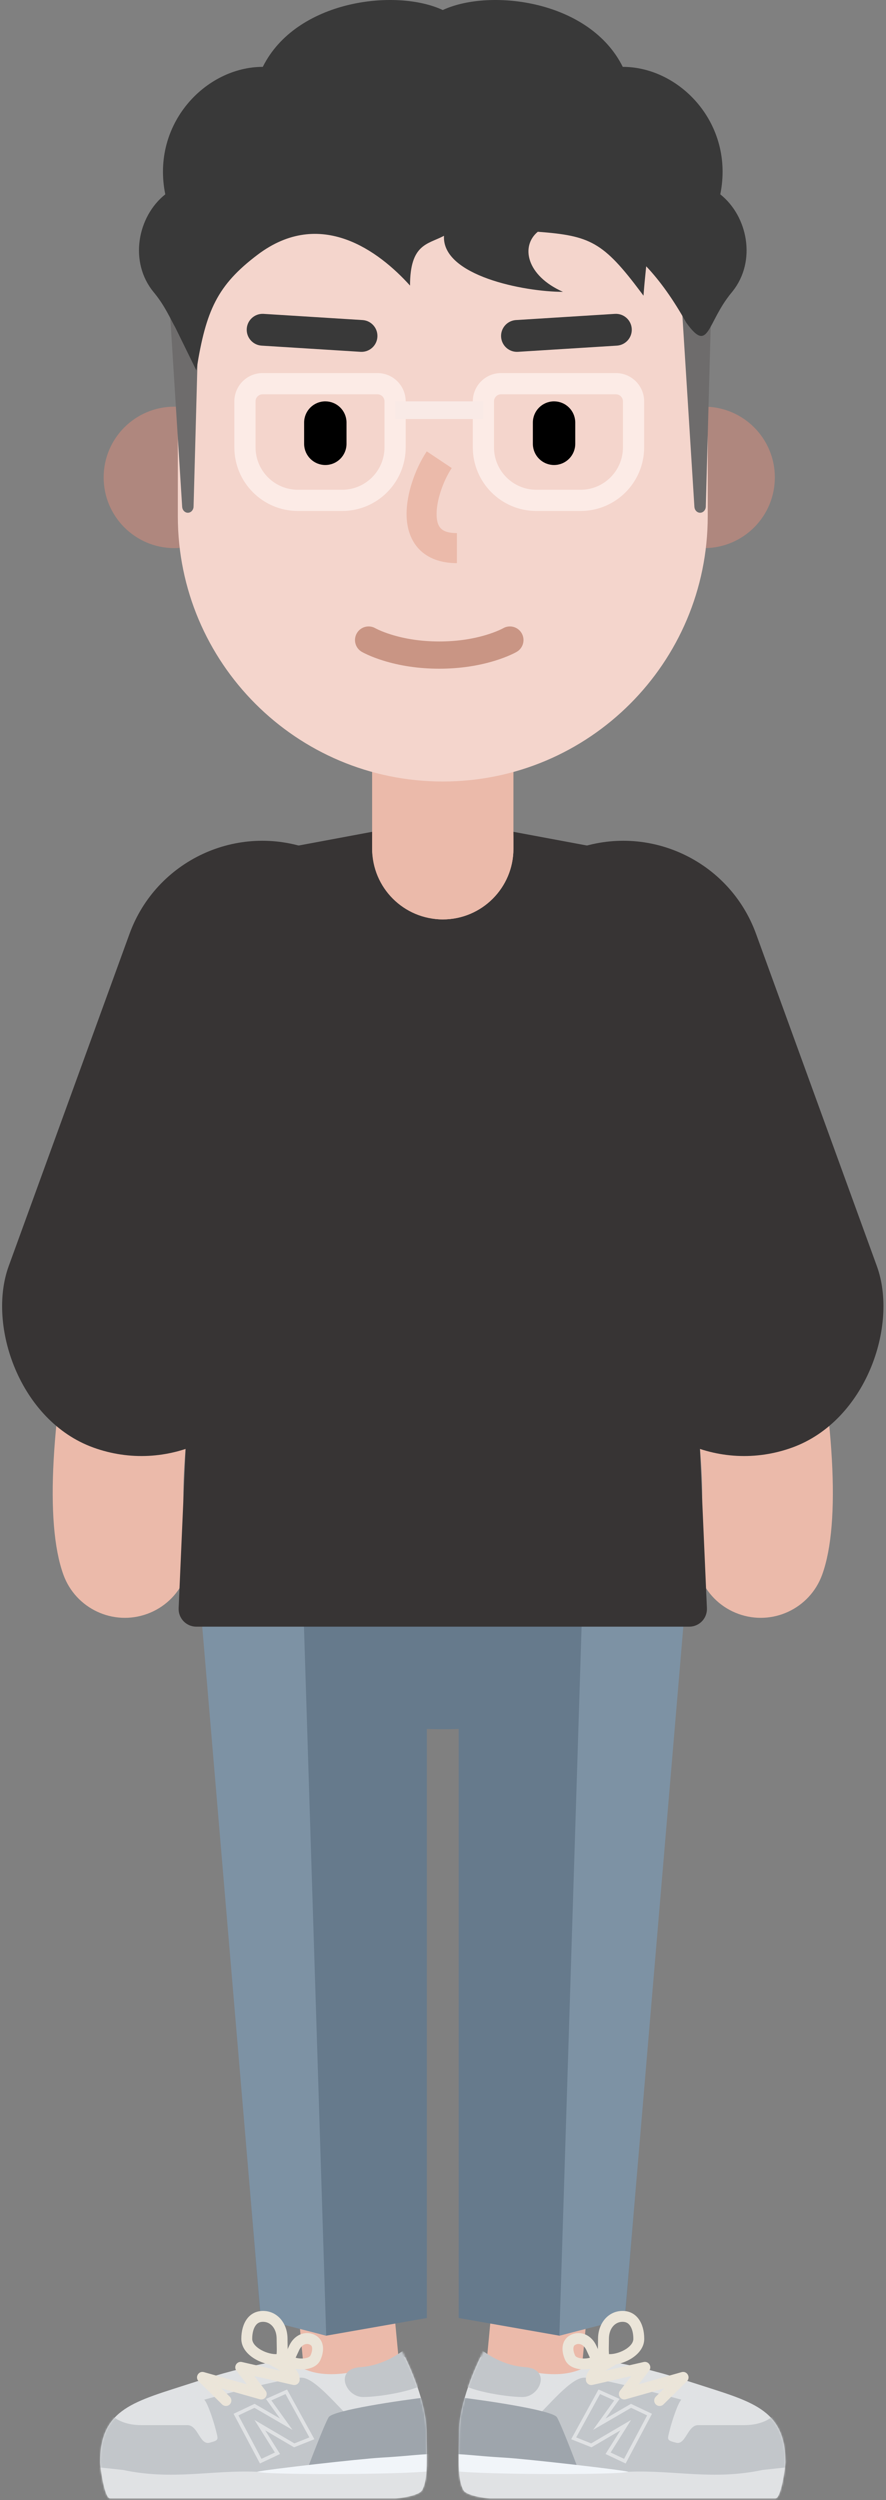 <?xml version="1.0" encoding="UTF-8"?>
<svg width="486px" height="1370px" viewBox="0 0 486 1370" version="1.1" xmlns="http://www.w3.org/2000/svg" xmlns:xlink="http://www.w3.org/1999/xlink">
    <rect x="0" y="0" width="486" height="1370" fill="#808080" stroke="none"/>
    <!-- Generator: Sketch 55.2 (78181) - https://sketchapp.com -->
    <title>gee_me_060</title>
    <desc>Created with Sketch.</desc>
    <defs>
        <path d="M179.243,61.495 C179.243,46.332 174.221,38 165.13,32.109 C121.698,3.982 65.423,2.732 13.713,0.833 C13.29,0.833 11.94,3.953 11.754,4.331 C9.899,8.119 0.16,28.805 0.16,45.363 C0.16,58.017 -0.93,70.467 2.58,76.9 C4.164,79.807 14.053,81.386 17.373,81.386 L173.859,81.386 C176.833,81.386 179.243,64.45 179.243,61.495 Z" id="path-1"></path>
        <path d="M0,61.495 C0,46.332 5.022,38 14.114,32.109 C57.545,3.982 113.82,2.732 165.531,0.833 C165.953,0.833 167.304,3.953 167.489,4.331 C169.344,8.119 179.083,28.805 179.083,45.363 C179.083,58.017 180.173,70.467 176.663,76.9 C175.079,79.807 165.191,81.386 161.87,81.386 L5.385,81.386 C2.411,81.386 0,64.45 0,61.495 Z" id="path-3"></path>
    </defs>
    <g id="GEE!-ME" stroke="none" stroke-width="1" fill="none" fill-rule="evenodd">
        <g id="gee_me_060" transform="translate(-357, -115)">
            <g transform="translate(335, 115)">
                <g id="lower-limb" transform="translate(76.917, 845.835)">
                    <path d="M222.96,333.242 C224.328,318.859 237.096,308.308 251.478,309.675 C265.717,311.029 276.201,323.556 275.083,337.762 L275.045,338.193 L262.934,465.601 C261.567,479.984 248.799,490.536 234.416,489.168 C220.177,487.815 209.694,475.287 210.812,461.081 L210.849,460.65 L222.96,333.242 Z" id="Path" fill="#EBBAAA" fill-rule="nonzero"></path>
                    <path d="M124.448,309.675 C138.687,308.322 151.343,318.65 152.922,332.812 L152.966,333.242 L165.077,460.65 C166.444,475.033 155.893,487.801 141.51,489.168 C127.271,490.522 114.615,480.194 113.037,466.032 L112.992,465.601 L100.881,338.193 C99.514,323.81 110.065,311.043 124.448,309.675 Z" id="Path" fill="#EBBAAA" fill-rule="nonzero"></path>
                    <path d="M187.963,101.733 C249.499,101.733 299.384,78.959 299.384,50.866 C299.384,22.774 249.499,0 187.963,0 C126.427,0 76.542,22.774 76.542,50.866 C76.542,78.959 126.427,101.733 187.963,101.733 Z" id="Path" fill="#667A8C" fill-rule="nonzero"></path>
                    <polygon id="Path" fill="#667A8C" fill-rule="nonzero" points="322.638 1.938 196.683 1.938 196.683 424.371 251.909 434.059 287.924 424.371"></polygon>
                    <polygon id="Path" fill="#7D92A4" fill-rule="nonzero" points="323.607 1.938 265.474 1.938 251.909 434.059 287.758 424.855"></polygon>
                    <polygon id="Path" fill="#667A8C" fill-rule="nonzero" points="53.289 1.938 179.243 1.938 179.243 424.371 124.017 434.059 88.003 424.371"></polygon>
                    <polygon id="Path" fill="#7D92A4" fill-rule="nonzero" points="52.32 1.938 110.453 1.938 124.017 434.059 88.168 424.855"></polygon>
                    <path d="M375.926,503.305 C375.926,473.745 356.832,470.141 325.709,460.006 C310.466,455.045 294.909,450.724 279.124,448.118 C269.206,446.48 266.541,455.162 249.116,455.162 C233.574,455.162 214.184,447.498 210.176,445.841 C209.674,445.638 209.08,445.453 208.679,445.822 C208.581,445.909 208.499,446.015 208.438,446.141 C206.582,449.93 196.843,470.615 196.843,487.174 C196.843,499.827 195.753,512.277 199.263,518.711 C200.847,521.617 210.736,523.197 214.056,523.197 L370.542,523.197 C373.516,523.197 375.926,506.261 375.926,503.305 Z" id="Path" fill="#E0E2E4" fill-rule="nonzero"></path>
                    <g id="Clipped" transform="translate(196.683, 441.81)">
                        <mask id="mask-2" fill="white">
                            <use xlink:href="#path-1"></use>
                        </mask>
                        <g id="Path"></g>
                        <g id="Group" mask="url(#mask-2)" fill-rule="nonzero">
                            <g transform="translate(-9.689, -1.938)" id="Path">
                                <path d="M166.185,43.212 C181.189,43.212 185.384,34.55 186.997,33.107 C189.901,36.469 187.482,50.052 189.418,56.215 C191.353,62.377 188.61,68.413 186.997,70.661 L51.959,76.92 C51.152,64.072 50.022,38.397 51.959,38.397 C54.379,38.397 69.867,17.692 78.095,17.217 C84.677,16.829 116.654,25.075 131.82,29.251 C129.885,31.179 126.69,40.993 125.528,45.625 C124.076,51.399 123.592,51.399 128.917,52.843 C134.241,54.286 135.209,43.212 141.016,43.212 L166.185,43.212 Z" fill="#C2C6CA"></path>
                                <path d="M63.573,38.881 C61.251,35.025 23.885,29.57 8.881,27.807 L2.104,69.207 L77.61,73.548 C73.9,63.597 65.897,42.728 63.573,38.881 Z" fill="#9EA5AC"></path>
                                <path d="M46.15,11.433 C34.534,10.667 24.854,4.379 20.981,0.843 C17.109,4.699 7.526,15.289 9.849,19.135 C12.753,23.951 35.017,27.807 44.697,27.807 C54.378,27.807 60.669,12.402 46.15,11.433 Z" fill="#C2C6CA"></path>
                                <path d="M103.263,68.733 C127.947,67.764 149.244,73.548 176.348,67.764 C224.749,62.474 199.882,65.613 212.165,89.031 L22.352,89.031 C3.557,84.622 -2.679,57.377 11.301,59.586 C41.794,64.392 84.376,69.469 103.263,68.733 Z" fill="#E0E2E4"></path>
                                <path d="M4.041,67.764 C10.624,70.467 99.874,70.661 102.779,68.733 C96.003,67.289 46.131,61.66 35.017,61.03 C18.077,60.061 11.624,58.782 4.041,59.102 C1.298,61.03 -2.541,65.07 4.041,67.764 Z" fill="#F1F5F9"></path>
                            </g>
                        </g>
                    </g>
                    <path d="M279.645,444.905 C281.056,444.053 282.89,444.506 283.742,445.916 C284.594,447.327 284.142,449.161 282.731,450.013 L282.266,450.285 C281.165,450.921 278.735,452.297 277.948,452.774 C277.725,452.909 277.508,453.043 277.298,453.175 L277.075,453.317 L298.138,448.494 C300.812,447.881 302.795,450.881 301.267,453.088 L301.169,453.223 L295.415,460.696 L318.969,454.034 C321.884,453.21 323.996,456.73 321.993,458.91 L321.878,459.029 L309.008,471.732 C307.835,472.889 305.946,472.877 304.788,471.704 C303.677,470.578 303.644,468.792 304.681,467.626 L304.816,467.484 L309.421,462.937 L288.362,468.894 C285.649,469.661 283.515,466.602 285.088,464.335 L285.185,464.203 L291.371,456.166 L270.11,461.035 C268.3,461.45 266.572,460.13 266.465,458.305 L266.46,458.126 C266.46,454.133 269.162,451.227 274.148,448.105 L274.858,447.668 C275.898,447.038 279.166,445.195 279.645,444.905 Z" id="Path" fill="#EBE5D9" fill-rule="nonzero"></path>
                    <path d="M286.541,420.495 C279.003,420.495 273.278,426.863 273.128,435.468 L273.112,437.472 L273.054,441.313 C273.053,441.454 273.053,441.594 273.053,441.739 C273.06,443.738 273.176,445.117 273.473,446.25 C273.821,447.574 274.424,448.528 275.373,449.155 C276.298,449.803 277.689,450.143 279.585,450.143 C283.527,450.143 288.235,448.681 291.905,446.257 C296.044,443.513 298.466,439.864 298.466,435.813 C298.466,431.421 297.394,427.603 295.384,424.884 C293.292,422.043 290.261,420.495 286.541,420.495 Z M286.541,426.463 C288.355,426.463 289.606,427.102 290.581,428.427 C291.773,430.039 292.498,432.62 292.498,435.813 C292.498,437.622 291.216,439.554 288.611,441.281 C285.906,443.067 282.338,444.175 279.585,444.175 L279.232,444.168 L279.14,444.163 L279.127,444.058 L279.088,443.658 C279.053,443.226 279.031,442.695 279.024,442.053 L279.026,440.809 L279.089,436.772 L279.093,435.813 C279.093,430.177 282.374,426.463 286.541,426.463 Z" id="Path" fill="#EBE5D9" fill-rule="nonzero"></path>
                    <path d="M258.563,433.445 C256.042,434.556 254.444,436.509 253.872,439.054 C253.325,441.482 253.744,444.367 255.062,447.312 C256.276,450.019 259.009,451.739 262.633,452.332 C265.855,452.853 269.486,452.413 272.163,451.222 L272.443,451.095 C273.533,450.582 274.259,450.004 274.697,449.347 L274.331,449.102 L275.068,448.554 L275.122,448.376 C275.128,448.352 275.134,448.329 275.139,448.305 L275.164,448.167 C275.24,447.735 275.229,447.273 275.149,446.774 C275.022,445.991 274.728,445.118 274.222,443.949 L273.773,442.944 L272.642,440.527 L272.254,439.671 C269.616,433.775 263.737,431.145 258.563,433.445 Z M266.685,441.847 L266.804,442.102 L267.071,442.696 C267.207,442.994 267.348,443.299 267.506,443.635 L268.533,445.836 L268.67,446.146 L268.567,446.176 C267.063,446.582 265.216,446.704 263.592,446.441 C261.787,446.146 260.802,445.526 260.508,444.872 C259.685,443.033 259.454,441.435 259.695,440.364 C259.853,439.659 260.188,439.251 260.978,438.902 C262.953,438.024 265.313,439.028 266.685,441.847 Z" id="Path" fill="#EBE5D9" fill-rule="nonzero"></path>
                    <path d="M284.96,468.724 L273.382,463.544 L258.386,490.797 L269.526,495.235 L285.39,485.927 L277.239,498.901 L288.259,504.091 L302.721,476.869 L291.179,471.401 L277.223,479.495 L284.96,468.724 Z M274.219,466.041 L282,469.522 L270.377,485.706 L291.27,473.588 L300.057,477.751 L287.413,501.55 L280.043,498.079 L291.251,480.242 L269.362,493.084 L261.142,489.808 L274.219,466.041 Z" id="Path" fill="#E0E2E4" fill-rule="nonzero"></path>
                    <path d="M2.47835698e-13,503.305 C2.47835698e-13,473.745 19.095,470.141 50.217,460.006 C65.461,455.045 81.017,450.724 96.802,448.118 C106.72,446.48 109.386,455.162 126.81,455.162 C142.352,455.162 161.742,447.498 165.751,445.841 C166.253,445.638 166.846,445.453 167.248,445.822 C167.345,445.909 167.428,446.015 167.489,446.141 C169.344,449.93 179.083,470.615 179.083,487.174 C179.083,499.827 180.173,512.277 176.663,518.711 C175.079,521.617 165.191,523.197 161.87,523.197 L5.385,523.197 C2.411,523.197 2.47835698e-13,506.261 2.47835698e-13,503.305 Z" id="Path" fill="#E0E2E4" fill-rule="nonzero"></path>
                    <g id="Clipped" transform="translate(0, 441.81)">
                        <mask id="mask-4" fill="white">
                            <use xlink:href="#path-3"></use>
                        </mask>
                        <g id="Path"></g>
                        <g id="Group" mask="url(#mask-4)" fill-rule="nonzero">
                            <g transform="translate(-23.253, -1.938)" id="Path">
                                <path d="M46.001,43.212 C30.996,43.212 26.801,34.55 25.188,33.107 C22.284,36.469 24.704,50.052 22.768,56.215 C20.832,62.377 23.575,68.413 25.188,70.661 L160.226,76.92 C161.033,64.072 162.163,38.397 160.226,38.397 C157.807,38.397 142.318,17.692 134.09,17.217 C127.508,16.829 95.531,25.075 80.365,29.251 C82.301,31.179 85.495,40.993 86.657,45.625 C88.109,51.399 88.594,51.399 83.269,52.843 C77.945,54.286 76.977,43.212 71.169,43.212 L46.001,43.212 Z" fill="#C2C6CA"></path>
                                <path d="M148.612,38.881 C150.934,35.025 188.3,29.57 203.305,27.807 L210.081,69.207 L134.575,73.548 C138.286,63.597 146.289,42.728 148.612,38.881 Z" fill="#9EA5AC"></path>
                                <path d="M166.035,11.433 C177.651,10.667 187.332,4.379 191.204,0.843 C195.076,4.699 204.659,15.289 202.337,19.135 C199.432,23.951 177.168,27.807 167.488,27.807 C157.808,27.807 151.516,12.402 166.035,11.433 Z" fill="#C2C6CA"></path>
                                <path d="M108.923,68.733 C84.239,67.764 62.942,73.548 35.837,67.764 C-12.564,62.474 12.303,65.613 0.021,89.031 L189.833,89.031 C208.629,84.622 214.864,57.377 200.884,59.586 C170.392,64.392 127.809,69.469 108.923,68.733 Z" fill="#E0E2E4"></path>
                                <path d="M208.144,67.764 C201.561,70.467 112.311,70.661 109.406,68.733 C116.183,67.289 166.054,61.66 177.168,61.03 C194.108,60.061 200.562,58.782 208.144,59.102 C210.887,61.03 214.727,65.07 208.144,67.764 Z" fill="#F1F5F9"></path>
                            </g>
                        </g>
                    </g>
                    <path d="M92.184,445.916 C93.036,444.506 94.87,444.053 96.281,444.905 L97.129,445.395 C98.305,446.069 100.298,447.202 101.068,447.668 L101.778,448.105 C106.764,451.227 109.466,454.133 109.466,458.126 C109.466,459.983 107.794,461.374 105.991,461.07 L105.816,461.035 L84.555,456.166 L90.741,464.203 C92.461,466.437 90.412,469.554 87.723,468.935 L87.564,468.894 L66.504,462.937 L71.111,467.484 C72.237,468.595 72.293,470.381 71.272,471.56 L71.138,471.704 C70.027,472.83 68.241,472.886 67.062,471.865 L66.918,471.732 L54.049,459.029 C51.893,456.902 53.912,453.327 56.796,453.993 L56.957,454.034 L80.511,460.697 L74.758,453.223 C73.085,451.049 74.981,447.994 77.625,448.461 L77.788,448.494 L98.85,453.316 L98.309,452.976 L97.711,452.614 C96.536,451.921 93.73,450.336 93.196,450.013 C91.785,449.161 91.332,447.327 92.184,445.916 Z" id="Path" fill="#EBE5D9" fill-rule="nonzero"></path>
                    <path d="M89.385,420.495 C85.665,420.495 82.633,422.043 80.539,424.888 C78.533,427.603 77.459,431.422 77.459,435.813 C77.459,439.864 79.882,443.513 84.017,446.254 C87.692,448.682 92.4,450.143 96.342,450.143 C98.238,450.143 99.632,449.802 100.622,449.107 C101.5,448.532 102.105,447.576 102.453,446.25 C102.731,445.193 102.85,443.921 102.87,442.134 L102.87,440.916 L102.807,436.938 L102.801,435.813 C102.801,427.034 97.024,420.495 89.385,420.495 Z M89.385,426.463 C93.552,426.463 96.833,430.177 96.833,435.813 L96.841,437.125 L96.904,441.196 C96.905,441.377 96.905,441.548 96.905,441.727 L96.903,442.024 C96.895,442.785 96.867,443.391 96.821,443.864 L96.786,444.163 L96.695,444.168 L96.342,444.175 C93.589,444.175 90.02,443.067 87.31,441.278 C84.71,439.553 83.427,437.622 83.427,435.813 C83.427,432.621 84.153,430.04 85.342,428.431 C86.32,427.102 87.571,426.463 89.385,426.463 Z" id="Path" fill="#EBE5D9" fill-rule="nonzero"></path>
                    <path d="M103.236,440.633 L102.04,443.191 C101.974,443.336 101.918,443.462 101.843,443.631 C101.254,444.959 100.916,445.92 100.779,446.766 L100.744,447.016 C100.706,447.344 100.7,447.654 100.732,447.948 L100.769,448.195 L100.8,448.359 C100.823,448.458 100.854,448.552 100.916,448.739 L101.516,449.155 L101.229,449.347 C101.704,450.059 102.516,450.678 103.782,451.231 C106.44,452.413 110.072,452.853 113.287,452.333 C116.917,451.739 119.65,450.019 120.863,447.314 C122.183,444.367 122.601,441.482 122.054,439.052 C121.483,436.509 119.885,434.556 117.355,433.441 C112.276,431.183 106.506,433.688 103.807,439.379 L103.236,440.633 Z M108.993,442.393 L109.12,442.109 C110.47,439.091 112.913,437.998 114.94,438.898 C115.739,439.251 116.073,439.659 116.231,440.362 C116.473,441.435 116.241,443.033 115.417,444.874 C115.125,445.526 114.139,446.146 112.329,446.442 L111.978,446.493 C110.447,446.685 108.756,446.553 107.369,446.18 L107.256,446.147 L107.726,445.114 L108.59,443.273 C108.731,442.97 108.862,442.683 108.993,442.393 Z" id="Path" fill="#EBE5D9" fill-rule="nonzero"></path>
                    <path d="M117.54,490.797 L102.545,463.544 L90.966,468.724 L98.703,479.495 L84.747,471.401 L73.206,476.869 L87.667,504.091 L98.688,498.901 L90.535,485.926 L106.401,495.235 L117.54,490.797 Z M101.707,466.04 L114.784,489.808 L106.564,493.083 L84.675,480.242 L95.883,498.079 L88.512,501.551 L75.868,477.751 L84.655,473.588 L105.55,485.706 L93.925,469.522 L101.707,466.04 Z" id="Path" fill="#E0E2E4" fill-rule="nonzero"></path>
                </g>
                <g id="upper-limb" transform="translate(0, 421.464)" fill-rule="nonzero">
                    <path d="M121.266,111.248 C130.994,94.004 152.859,87.91 170.103,97.638 C187.347,107.365 193.441,129.23 183.713,146.475 C165.881,178.085 147.219,236.766 134.833,298.449 L134.237,301.445 C128.833,328.858 125.095,354.895 123.476,376.351 L123.39,377.516 C122.596,388.479 122.389,397.932 122.753,405.433 L122.82,406.689 C122.978,409.357 123.208,411.675 123.494,413.597 L123.651,414.579 C123.873,415.879 124.078,416.706 124.172,416.964 C130.938,435.571 121.339,456.139 102.732,462.905 C84.126,469.671 63.557,460.073 56.791,441.466 C46.269,412.532 50.484,354.326 64.539,284.334 C78.282,215.891 99.02,150.685 121.266,111.248 Z" id="Path" fill="#EBBAAA"></path>
                    <path d="M359.657,97.638 C376.902,87.91 398.766,94.004 408.494,111.248 C430.74,150.685 451.478,215.891 465.222,284.334 C479.276,354.326 483.491,412.532 472.969,441.466 C466.203,460.073 445.635,469.671 427.028,462.905 C408.607,456.207 399.015,435.981 405.391,417.523 L405.589,416.964 C405.695,416.671 405.943,415.648 406.199,414.034 C406.562,411.743 406.842,408.849 407.007,405.433 L407.067,404.047 C407.344,396.78 407.116,387.814 406.37,377.516 L406.193,375.176 C404.498,353.555 400.691,327.41 395.227,299.948 L394.928,298.449 C382.541,236.766 363.879,178.085 346.047,146.475 C336.32,129.23 342.413,107.365 359.657,97.638 Z" id="Path" fill="#EBBAAA"></path>
                    <rect id="Rectangle" fill="#373434" transform="translate(397.024, 207.831) scale(-1, 1) rotate(20) translate(-397.024, -207.831) " x="319.514" y="33.433" width="155.021" height="348.798" rx="77.511"></rect>
                    <rect id="Rectangle" fill="#373434" transform="translate(132.737, 207.831) rotate(20) translate(-132.737, -207.831) " x="55.226" y="33.433" width="155.021" height="348.798" rx="77.511"></rect>
                    <path d="M121.651,96.488 C120.447,72.275 137.327,50.899 161.16,46.458 L264.88,27.129 L368.601,46.458 C392.434,50.899 409.314,72.275 408.11,96.488 L400.524,249.003 L409.769,459.795 C410.011,465.307 405.607,469.908 400.09,469.908 L129.671,469.908 C124.154,469.908 119.75,465.307 119.991,459.795 L129.237,249.003 L121.651,96.488 Z" id="Path" fill="#373434"></path>
                    <path d="M226.125,38.755 C226.125,17.352 243.477,0 264.88,0 C286.284,0 303.635,17.352 303.635,38.755 L303.635,43.6 C303.635,65.003 286.284,82.355 264.88,82.355 C243.477,82.355 226.125,65.003 226.125,43.6 L226.125,38.755 Z" id="Path" fill="#EBBAAA"></path>
                </g>
                <g id="head" transform="translate(78.855, 0)" fill-rule="nonzero">
                    <rect id="Rectangle" fill="#EBBAAA" x="147.27" y="314.887" width="77.511" height="188.932" rx="38.755"></rect>
                    <path d="M329.42,300.355 C350.824,300.355 368.175,283.003 368.175,261.599 C368.175,240.196 350.824,222.844 329.42,222.844 C308.016,222.844 290.665,240.196 290.665,261.599 C290.665,283.003 308.016,300.355 329.42,300.355 Z" id="Path" fill="#DE8E7C" opacity="0.5"></path>
                    <path d="M38.755,300.355 C17.351,300.355 0,283.003 0,261.599 C0,240.196 17.351,222.844 38.755,222.844 C60.159,222.844 77.511,240.196 77.511,261.599 C77.511,283.003 60.159,300.355 38.755,300.355 Z" id="Path" fill="#DE8E7C" opacity="0.5"></path>
                    <path d="M40.693,166.648 C40.693,86.383 105.76,21.316 186.025,21.316 C266.291,21.316 331.358,86.383 331.358,166.648 L331.358,282.914 C331.358,363.179 266.291,428.246 186.025,428.246 C105.76,428.246 40.693,363.179 40.693,282.914 L40.693,166.648 Z" id="Path" fill="#F4D5CC"></path>
                    <path d="M280.432,171.994 C285.239,171.693 289.379,175.346 289.679,180.153 C289.974,184.872 286.458,188.948 281.781,189.379 L281.52,189.4 L227.262,192.791 C222.456,193.091 218.316,189.438 218.016,184.632 C217.721,179.913 221.237,175.836 225.914,175.405 L226.175,175.385 L280.432,171.994 Z" id="Path" fill="#393939"></path>
                    <path d="M78.496,180.153 C78.791,175.434 82.788,171.827 87.482,171.981 L87.743,171.994 L142.001,175.385 C146.807,175.685 150.46,179.825 150.16,184.632 C149.865,189.351 145.869,192.958 141.174,192.803 L140.913,192.791 L86.655,189.4 C81.849,189.099 78.196,184.959 78.496,180.153 Z" id="Path" fill="#393939"></path>
                    <path d="M280.976,204.434 L217.999,204.434 C209.437,204.434 202.496,211.375 202.496,219.936 L202.496,245.127 C202.496,264.391 218.112,280.007 237.376,280.007 L261.598,280.007 C280.862,280.007 296.478,264.391 296.478,245.127 L296.478,219.936 C296.478,211.375 289.538,204.434 280.976,204.434 Z M217.999,216.061 L280.976,216.061 C283.116,216.061 284.851,217.796 284.851,219.936 L284.851,245.127 C284.851,257.97 274.441,268.381 261.598,268.381 L237.376,268.381 C224.533,268.381 214.123,257.97 214.123,245.127 L214.123,219.936 C214.123,217.796 215.858,216.061 217.999,216.061 Z" id="Path" fill="#FCEBE6"></path>
                    <path d="M150.177,204.434 L87.199,204.434 C78.638,204.434 71.697,211.375 71.697,219.936 L71.697,245.127 C71.697,264.391 87.314,280.007 106.577,280.007 L130.799,280.007 C150.063,280.007 165.679,264.391 165.679,245.127 L165.679,219.936 C165.679,211.375 158.739,204.434 150.177,204.434 Z M87.199,216.061 L150.177,216.061 C152.317,216.061 154.052,217.796 154.052,219.936 L154.052,245.127 C154.052,257.97 143.642,268.381 130.799,268.381 L106.577,268.381 C93.735,268.381 83.324,257.97 83.324,245.127 L83.324,219.936 C83.324,217.796 85.059,216.061 87.199,216.061 Z" id="Path" fill="#FCEBE6"></path>
                    <rect id="Rectangle" fill="#F9EAE6" x="159.866" y="219.936" width="48.444" height="9.689"></rect>
                    <path d="M247.065,219.936 C253.387,219.936 258.531,224.983 258.688,231.268 L258.692,231.563 L258.692,243.19 C258.692,249.611 253.486,254.816 247.065,254.816 C240.743,254.816 235.599,249.77 235.442,243.485 L235.438,243.19 L235.438,231.563 C235.438,225.142 240.644,219.936 247.065,219.936 Z" id="Path" fill="#000000"></path>
                    <path d="M121.595,219.936 C127.917,219.936 133.061,224.983 133.218,231.268 L133.221,231.563 L133.221,243.19 C133.221,249.611 128.016,254.816 121.595,254.816 C115.272,254.816 110.129,249.77 109.972,243.485 L109.968,243.19 L109.968,231.563 C109.968,225.142 115.174,219.936 121.595,219.936 Z" id="Path" fill="#000000"></path>
                    <path d="M219.102,344.281 C222.667,342.215 227.232,343.43 229.297,346.995 C231.363,350.56 230.148,355.124 226.584,357.19 L226.106,357.456 C225.959,357.535 225.792,357.623 225.605,357.719 C224.942,358.061 224.174,358.432 223.3,358.825 C220.886,359.912 218.076,360.985 214.885,361.977 C205.912,364.767 195.602,366.431 184.088,366.431 C172.574,366.431 162.263,364.767 153.291,361.977 C150.1,360.985 147.29,359.912 144.875,358.825 C144.147,358.498 143.492,358.185 142.911,357.893 L142.571,357.719 C142.134,357.494 141.807,357.315 141.592,357.19 C138.027,355.124 136.812,350.56 138.878,346.995 C140.901,343.505 145.319,342.267 148.849,344.156 L149.277,344.393 C149.568,344.547 150.071,344.797 150.779,345.12 L150.998,345.219 C152.872,346.063 155.119,346.921 157.721,347.73 C165.3,350.087 174.125,351.511 184.088,351.511 C194.05,351.511 202.875,350.087 210.454,347.73 C212.84,346.988 214.926,346.206 216.701,345.431 L217.178,345.219 C218.002,344.848 218.578,344.563 218.898,344.393 L219.102,344.281 Z" id="Path" fill="#C99584"></path>
                    <path d="M334.256,132.24 C334.482,126.164 330.082,121.111 324.576,121.111 C318.863,121.111 314.391,126.531 314.931,132.806 L324.053,277.85 C324.207,279.627 325.556,280.977 327.166,280.977 C328.849,280.977 330.225,279.518 330.298,277.671 L334.256,132.24 Z" id="Path" fill="#6E6C6C"></path>
                    <path d="M53.28,132.24 C53.506,126.164 49.106,121.111 43.6,121.111 C37.887,121.111 33.415,126.531 33.955,132.806 L43.077,277.85 C43.231,279.627 44.58,280.977 46.191,280.977 C47.873,280.977 49.249,279.518 49.322,277.671 L53.28,132.24 Z" id="Path" fill="#6E6C6C"></path>
                    <path d="M186.446,5.305 C212.365,-6.437 266.609,0.176 284.749,36.638 C316.158,36.638 346.095,67.953 338.243,106.495 C353.304,118.42 358.265,143.093 344.924,159.733 L344.514,160.235 C330.664,176.878 332.202,194.275 319.593,176.835 C312.516,164.204 305.321,154.065 297.617,145.932 L297.406,147.902 C296.951,152.227 296.508,156.917 296.122,162.03 L294.831,160.297 C274.027,132.498 266.828,129.16 238.143,127.002 C228.626,134.879 231.885,151.043 251.948,159.923 C230.544,159.923 185.42,151.043 186.691,129.204 L186.166,129.482 C177.573,133.911 168.063,133.862 168.063,156.498 C151.017,137.605 118.974,113.511 84.422,139.606 C62.28,156.329 56.147,170.17 51.021,202.024 L50.866,202.995 L39.318,179.472 C36.743,174.982 33.711,167.82 27.943,160.729 L27.537,160.235 C13.687,143.592 18.595,118.54 33.808,106.495 C25.956,67.953 55.893,36.638 87.302,36.638 C105.541,-0.023 160.281,-6.509 186.028,5.499 L186.446,5.305 Z" id="Path" fill="#393939"></path>
                    <path d="M177.235,247.341 L190.94,256.478 C186.282,263.465 182.634,273.952 182.634,281.582 C182.634,288.937 185.29,292.029 193.42,292.116 L193.777,292.118 L193.777,308.589 C175.81,308.589 166.163,297.736 166.163,281.582 C166.163,270.638 170.716,257.353 176.897,247.856 L177.235,247.341 Z" id="Path" fill="#EBBAAA"></path>
                </g>
            </g>
        </g>
    </g>
</svg>